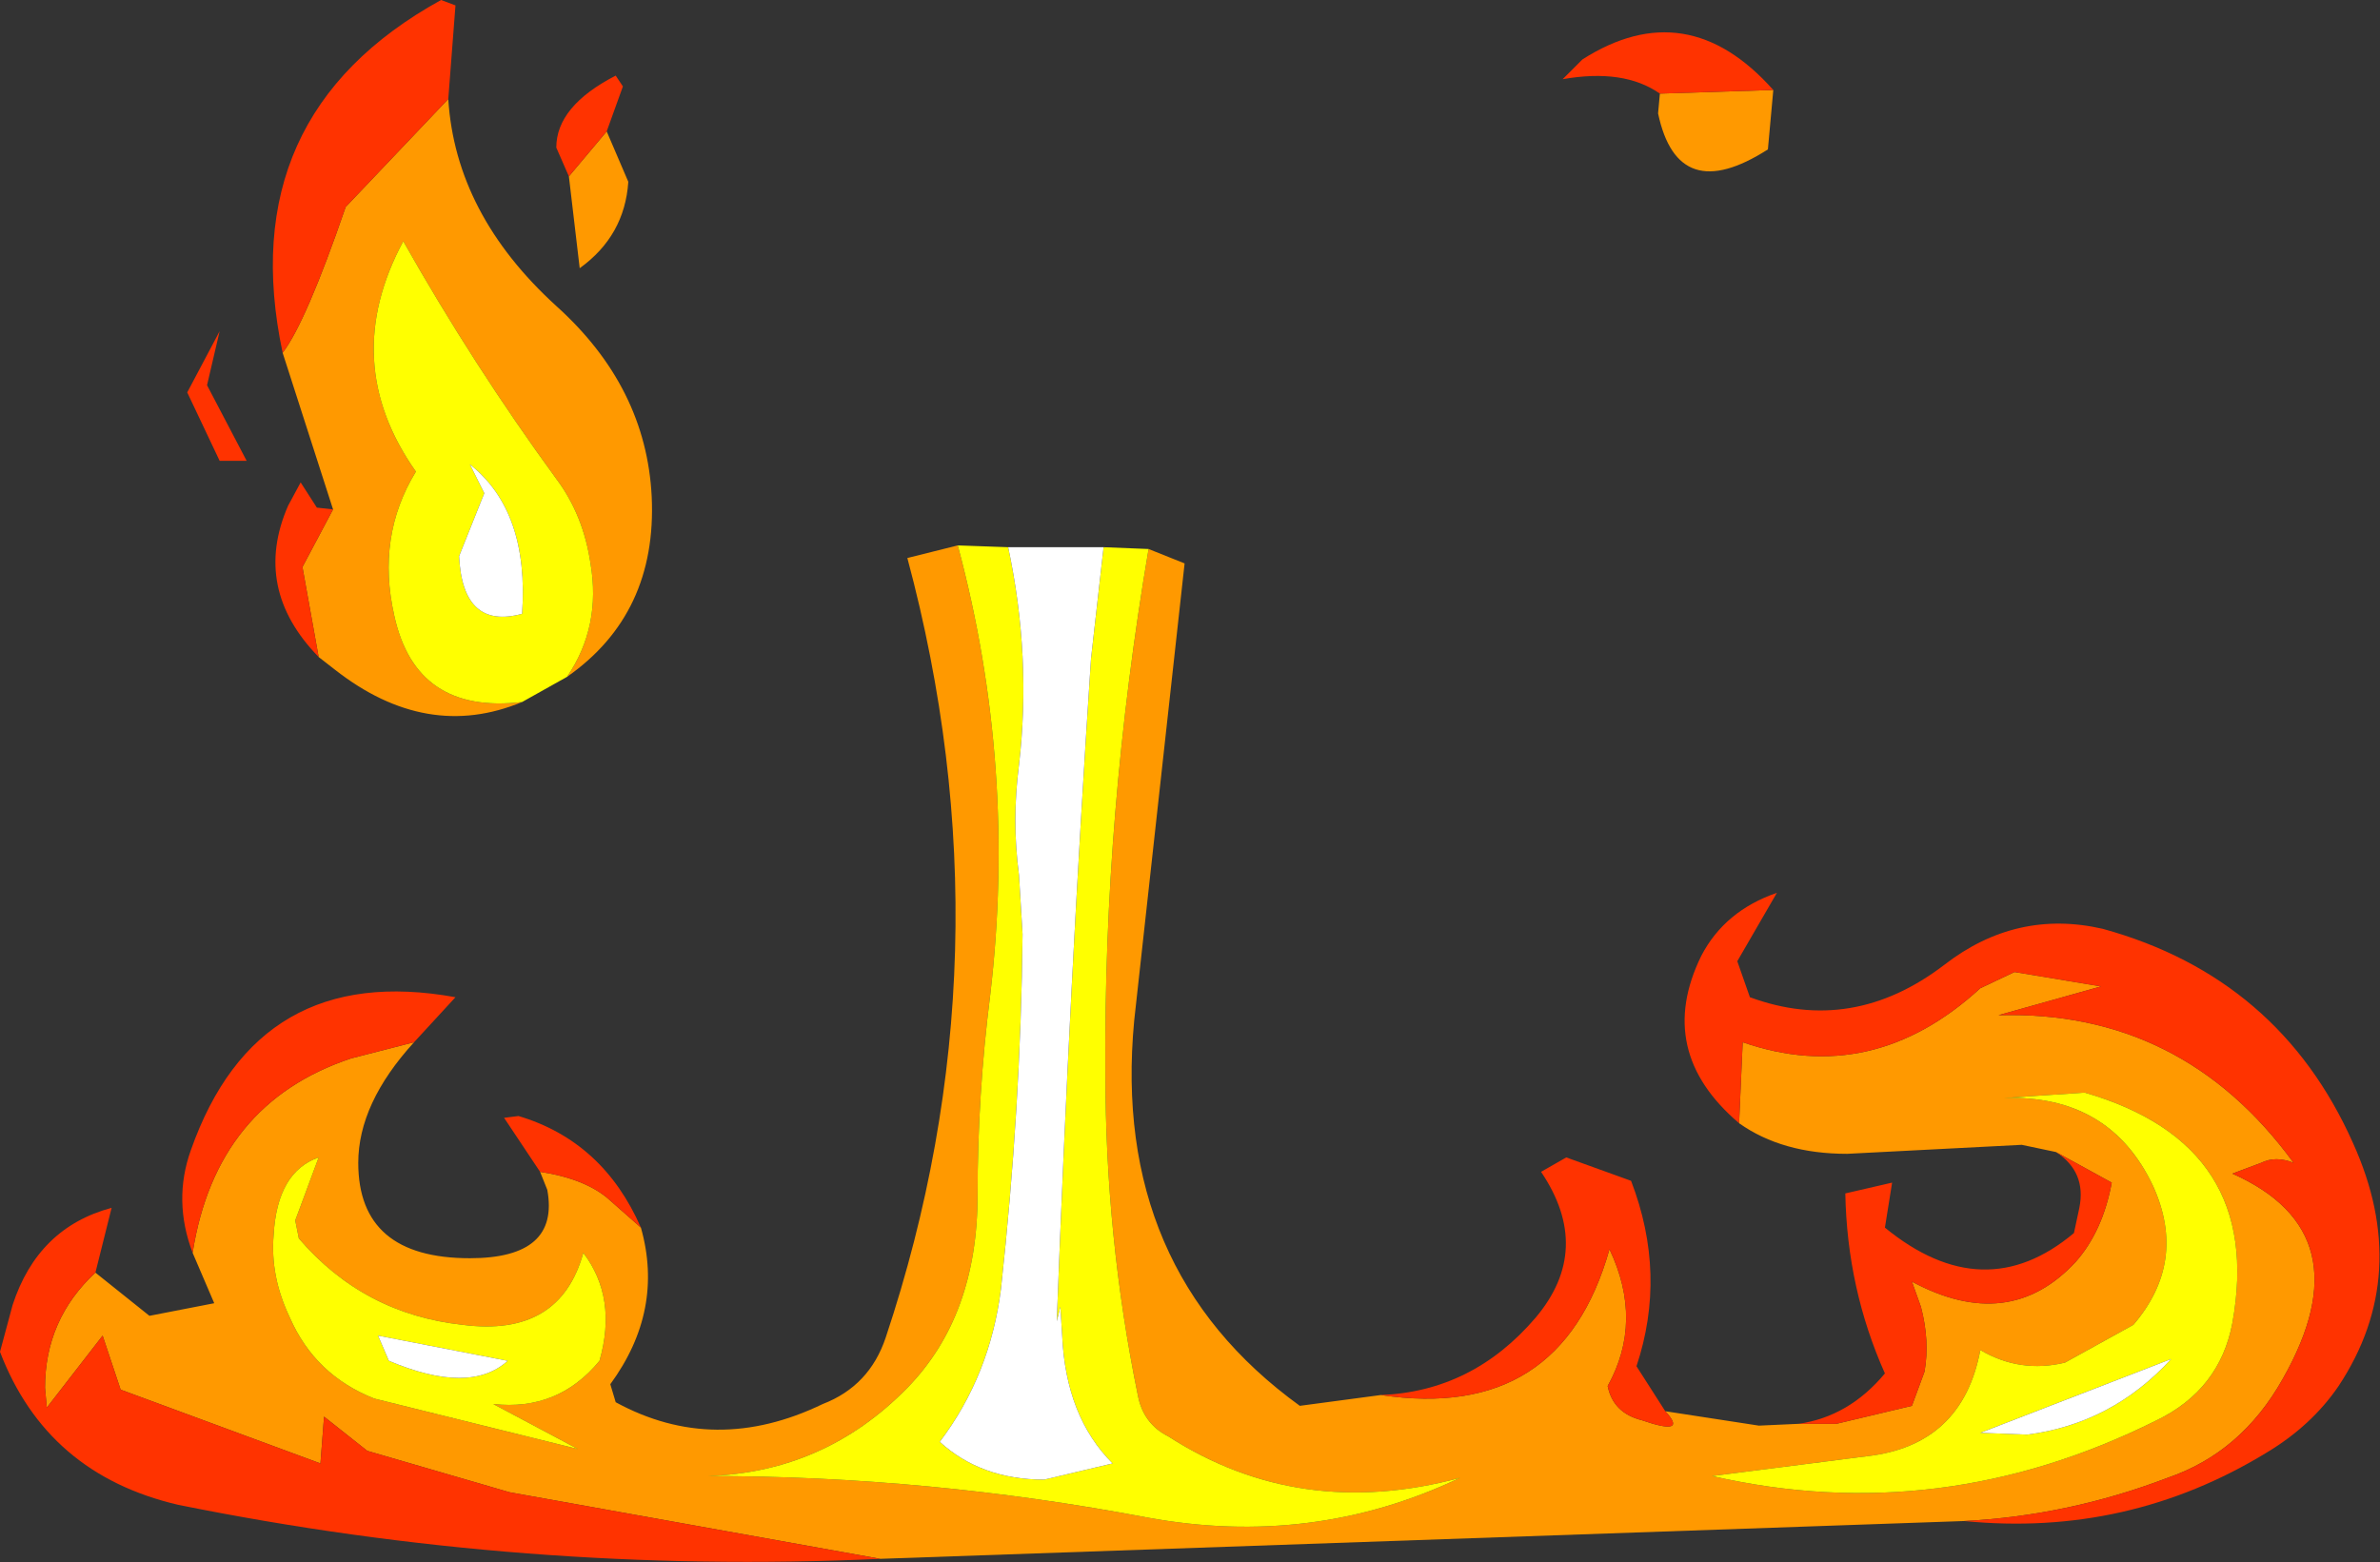 <?xml version="1.0" encoding="UTF-8" standalone="no"?>
<svg xmlns:xlink="http://www.w3.org/1999/xlink" height="43.4px" width="66.1px" xmlns="http://www.w3.org/2000/svg">
  <rect width="100%" height="100%" fill="#333333" stroke="none"/>
  <g transform="matrix(1.0, 0.0, 0.0, 1.0, 24.45, 36.05)">
    <path d="M21.65 -33.45 L24.8 -33.55 24.65 -31.9 Q22.15 -30.3 21.6 -32.9 L21.65 -33.45 M2.15 -20.9 Q3.8 -14.75 3.05 -8.4 2.7 -5.65 2.7 -2.85 2.7 0.5 0.75 2.5 -1.55 4.85 -4.8 4.95 1.35 4.95 7.4 6.1 12.0 6.95 16.1 5.0 11.65 6.2 8.0 3.85 7.3 3.5 7.15 2.7 6.25 -1.7 6.25 -6.25 6.2 -13.45 7.45 -20.8 L8.45 -20.4 7.05 -7.7 Q6.4 -0.8 11.65 3.0 L13.9 2.7 Q18.9 3.45 20.25 -1.35 21.2 0.65 20.2 2.45 20.35 3.2 21.15 3.4 22.45 3.85 21.8 3.15 L24.4 3.55 25.5 3.5 26.55 3.5 28.65 3.0 29.0 2.05 Q29.15 1.2 28.9 0.25 L28.65 -0.45 Q31.35 1.0 33.2 -1.0 33.95 -1.85 34.2 -3.2 L32.65 -4.05 31.7 -4.25 26.85 -4.0 Q25.05 -4.0 23.85 -4.85 L23.95 -7.1 Q27.55 -5.85 30.55 -8.6 L31.5 -9.05 33.9 -8.65 31.05 -7.85 Q36.15 -8.0 39.25 -3.75 38.75 -3.95 38.35 -3.75 L37.55 -3.45 Q41.25 -1.8 38.95 2.25 37.8 4.3 35.75 5.0 33.0 6.05 30.1 6.2 L0.0 7.25 -10.3 5.4 -14.25 4.25 -15.45 3.3 -15.55 4.6 -21.1 2.55 -21.6 1.05 -23.15 3.05 -23.2 2.5 Q-23.2 0.6 -21.8 -0.7 L-20.3 0.5 -18.5 0.15 -19.1 -1.25 Q-18.45 -5.4 -14.7 -6.65 L-12.95 -7.1 Q-14.5 -5.4 -14.5 -3.75 -14.5 -1.1 -11.4 -1.1 -8.9 -1.1 -9.25 -3.0 L-9.45 -3.5 Q-8.15 -3.3 -7.5 -2.7 L-6.65 -1.95 Q-6.0 0.35 -7.5 2.4 L-7.35 2.9 Q-4.6 4.4 -1.6 2.95 -0.3 2.45 0.15 1.1 3.7 -9.55 0.75 -20.55 L2.15 -20.9 M31.2 -5.55 Q34.15 -5.65 35.35 -3.1 36.3 -1.0 34.8 0.75 L32.9 1.8 Q31.65 2.1 30.55 1.45 30.05 4.1 27.4 4.4 L23.1 4.95 Q29.45 6.4 35.45 3.4 37.2 2.55 37.55 0.7 38.45 -4.25 33.45 -5.7 L31.2 -5.55 M-16.6 -26.25 Q-15.95 -27.1 -14.85 -30.3 L-12.0 -33.3 Q-11.8 -30.1 -9.0 -27.55 -6.5 -25.3 -6.35 -22.25 -6.2 -19.0 -8.7 -17.25 -7.75 -18.65 -8.05 -20.4 -8.25 -21.75 -9.0 -22.75 -11.3 -25.9 -13.25 -29.35 -15.05 -26.0 -12.9 -22.95 -14.0 -21.15 -13.5 -18.95 -12.9 -16.2 -9.95 -16.55 -12.6 -15.45 -15.15 -17.45 L-15.6 -17.8 -16.05 -20.3 -15.2 -21.9 -16.6 -26.25 M-8.65 -31.15 L-7.6 -32.4 -7.0 -31.0 Q-7.1 -29.5 -8.35 -28.6 L-8.65 -31.15 M-16.85 -1.75 Q-16.95 -0.6 -16.4 0.55 -15.7 2.15 -14.05 2.8 L-8.4 4.2 -10.75 2.95 Q-8.95 3.15 -7.8 1.75 -7.3 0.0 -8.25 -1.25 -8.9 1.1 -11.6 0.75 -14.35 0.45 -16.15 -1.65 L-16.25 -2.15 -15.6 -3.9 Q-16.75 -3.5 -16.85 -1.75" fill="#ff9900" fill-rule="evenodd" stroke="none"/>
    <path d="M24.8 -33.55 L21.65 -33.45 Q20.65 -34.15 18.95 -33.85 L19.5 -34.4 Q22.4 -36.25 24.8 -33.55 M13.9 2.7 Q16.45 2.6 18.2 0.55 19.8 -1.35 18.35 -3.5 L19.05 -3.9 20.85 -3.25 Q21.85 -0.65 21.0 1.9 L21.8 3.15 Q22.45 3.85 21.15 3.4 20.35 3.2 20.2 2.45 21.2 0.65 20.25 -1.35 18.9 3.45 13.9 2.7 M25.5 3.5 Q26.9 3.3 27.9 2.1 26.85 -0.25 26.8 -2.9 L28.1 -3.2 27.9 -1.95 Q30.65 0.3 33.15 -1.8 L33.3 -2.5 Q33.5 -3.5 32.65 -4.05 L34.2 -3.2 Q33.95 -1.85 33.2 -1.0 31.35 1.0 28.65 -0.45 L28.9 0.25 Q29.15 1.2 29.0 2.05 L28.65 3.0 26.55 3.5 25.5 3.5 M23.85 -4.85 Q21.5 -6.85 22.8 -9.5 23.45 -10.75 24.9 -11.25 L23.8 -9.35 24.15 -8.35 Q27.0 -7.3 29.55 -9.25 31.55 -10.8 33.95 -10.25 38.85 -8.9 40.9 -4.3 42.55 -0.65 40.5 2.45 39.75 3.55 38.5 4.3 34.65 6.65 30.1 6.2 33.0 6.05 35.75 5.0 37.8 4.3 38.95 2.25 41.25 -1.8 37.55 -3.45 L38.35 -3.75 Q38.75 -3.95 39.25 -3.75 36.15 -8.0 31.05 -7.85 L33.9 -8.65 31.5 -9.05 30.55 -8.6 Q27.55 -5.85 23.95 -7.1 L23.85 -4.85 M0.0 7.25 Q-9.85 7.7 -19.5 5.75 -23.15 4.9 -24.45 1.5 L-24.1 0.2 Q-23.4 -1.95 -21.35 -2.5 L-21.8 -0.7 Q-23.2 0.6 -23.2 2.5 L-23.15 3.05 -21.6 1.05 -21.1 2.55 -15.55 4.6 -15.45 3.3 -14.25 4.25 -10.3 5.4 0.0 7.25 M-19.1 -1.25 Q-19.65 -2.7 -19.15 -4.1 -17.3 -9.35 -11.8 -8.35 L-12.95 -7.1 -14.7 -6.65 Q-18.45 -5.4 -19.1 -1.25 M-9.45 -3.5 L-10.45 -5.0 -10.05 -5.05 Q-7.7 -4.35 -6.65 -1.95 L-7.5 -2.7 Q-8.15 -3.3 -9.45 -3.5 M-16.6 -26.25 Q-18.0 -32.85 -12.2 -36.05 L-11.8 -35.9 -12.0 -33.3 -14.85 -30.3 Q-15.95 -27.1 -16.6 -26.25 M-15.6 -17.8 Q-17.45 -19.7 -16.45 -22.0 L-16.1 -22.65 -15.65 -21.95 -15.2 -21.9 -16.05 -20.3 -15.6 -17.8 M-8.65 -31.15 L-9.0 -31.95 Q-9.0 -33.1 -7.35 -33.95 L-7.15 -33.65 -7.6 -32.4 -8.65 -31.15 M-19.25 -25.15 L-18.35 -26.85 -18.7 -25.35 -17.6 -23.25 -18.35 -23.25 -19.25 -25.15" fill="#ff3300" fill-rule="evenodd" stroke="none"/>
    <path d="M6.2 -20.85 L7.45 -20.8 Q6.2 -13.45 6.25 -6.25 6.25 -1.7 7.15 2.7 7.3 3.5 8.0 3.85 11.65 6.2 16.1 5.0 12.0 6.95 7.4 6.1 1.35 4.95 -4.8 4.95 -1.55 4.85 0.75 2.5 2.7 0.5 2.7 -2.85 2.7 -5.65 3.05 -8.4 3.8 -14.75 2.15 -20.9 L3.55 -20.85 Q4.2 -17.8 3.85 -14.8 3.65 -13.25 3.85 -11.75 L3.95 -10.1 Q3.9 -5.25 3.35 -0.25 3.05 2.15 1.65 4.0 2.8 5.05 4.55 5.05 L6.45 4.6 Q5.15 3.3 5.05 1.05 L5.0 0.25 4.9 0.65 Q5.25 -8.65 5.85 -17.75 L6.2 -20.85 M31.2 -5.55 L33.45 -5.7 Q38.45 -4.25 37.55 0.7 37.2 2.55 35.45 3.4 29.45 6.4 23.1 4.95 L27.4 4.4 Q30.05 4.1 30.55 1.45 31.65 2.1 32.9 1.8 L34.8 0.75 Q36.3 -1.0 35.35 -3.1 34.15 -5.65 31.2 -5.55 M31.85 3.8 Q34.2 3.5 35.85 1.7 L30.55 3.75 31.85 3.8 M-8.7 -17.25 L-9.95 -16.55 Q-12.9 -16.2 -13.5 -18.95 -14.0 -21.15 -12.9 -22.95 -15.05 -26.0 -13.25 -29.35 -11.3 -25.9 -9.0 -22.75 -8.25 -21.75 -8.05 -20.4 -7.75 -18.65 -8.7 -17.25 M-11.7 -20.6 Q-11.6 -18.55 -9.95 -19.0 -9.75 -21.85 -11.4 -23.15 L-11.0 -22.35 -11.7 -20.6 M-16.85 -1.75 Q-16.75 -3.5 -15.6 -3.9 L-16.25 -2.15 -16.15 -1.65 Q-14.35 0.45 -11.6 0.75 -8.9 1.1 -8.25 -1.25 -7.3 0.0 -7.8 1.75 -8.95 3.15 -10.75 2.95 L-8.4 4.2 -14.05 2.8 Q-15.7 2.15 -16.4 0.55 -16.95 -0.6 -16.85 -1.75 M-13.95 1.05 L-13.65 1.75 Q-11.4 2.7 -10.35 1.75 L-13.95 1.05" fill="#ffff00" fill-rule="evenodd" stroke="none"/>
    <path d="M6.2 -20.85 L5.85 -17.75 Q5.25 -8.65 4.9 0.65 L5.0 0.25 5.05 1.05 Q5.15 3.3 6.45 4.6 L4.55 5.05 Q2.8 5.05 1.65 4.0 3.05 2.15 3.35 -0.25 3.9 -5.25 3.95 -10.1 L3.85 -11.75 Q3.65 -13.25 3.85 -14.8 4.2 -17.8 3.55 -20.85 L6.2 -20.85 M31.85 3.8 L30.55 3.75 35.85 1.7 Q34.2 3.5 31.85 3.8 M-11.7 -20.6 L-11.0 -22.35 -11.4 -23.15 Q-9.75 -21.85 -9.95 -19.0 -11.6 -18.55 -11.7 -20.6 M-13.95 1.05 L-10.35 1.75 Q-11.4 2.7 -13.65 1.75 L-13.95 1.05" fill="#ffffff" fill-rule="evenodd" stroke="none"/>
  </g>
</svg>
